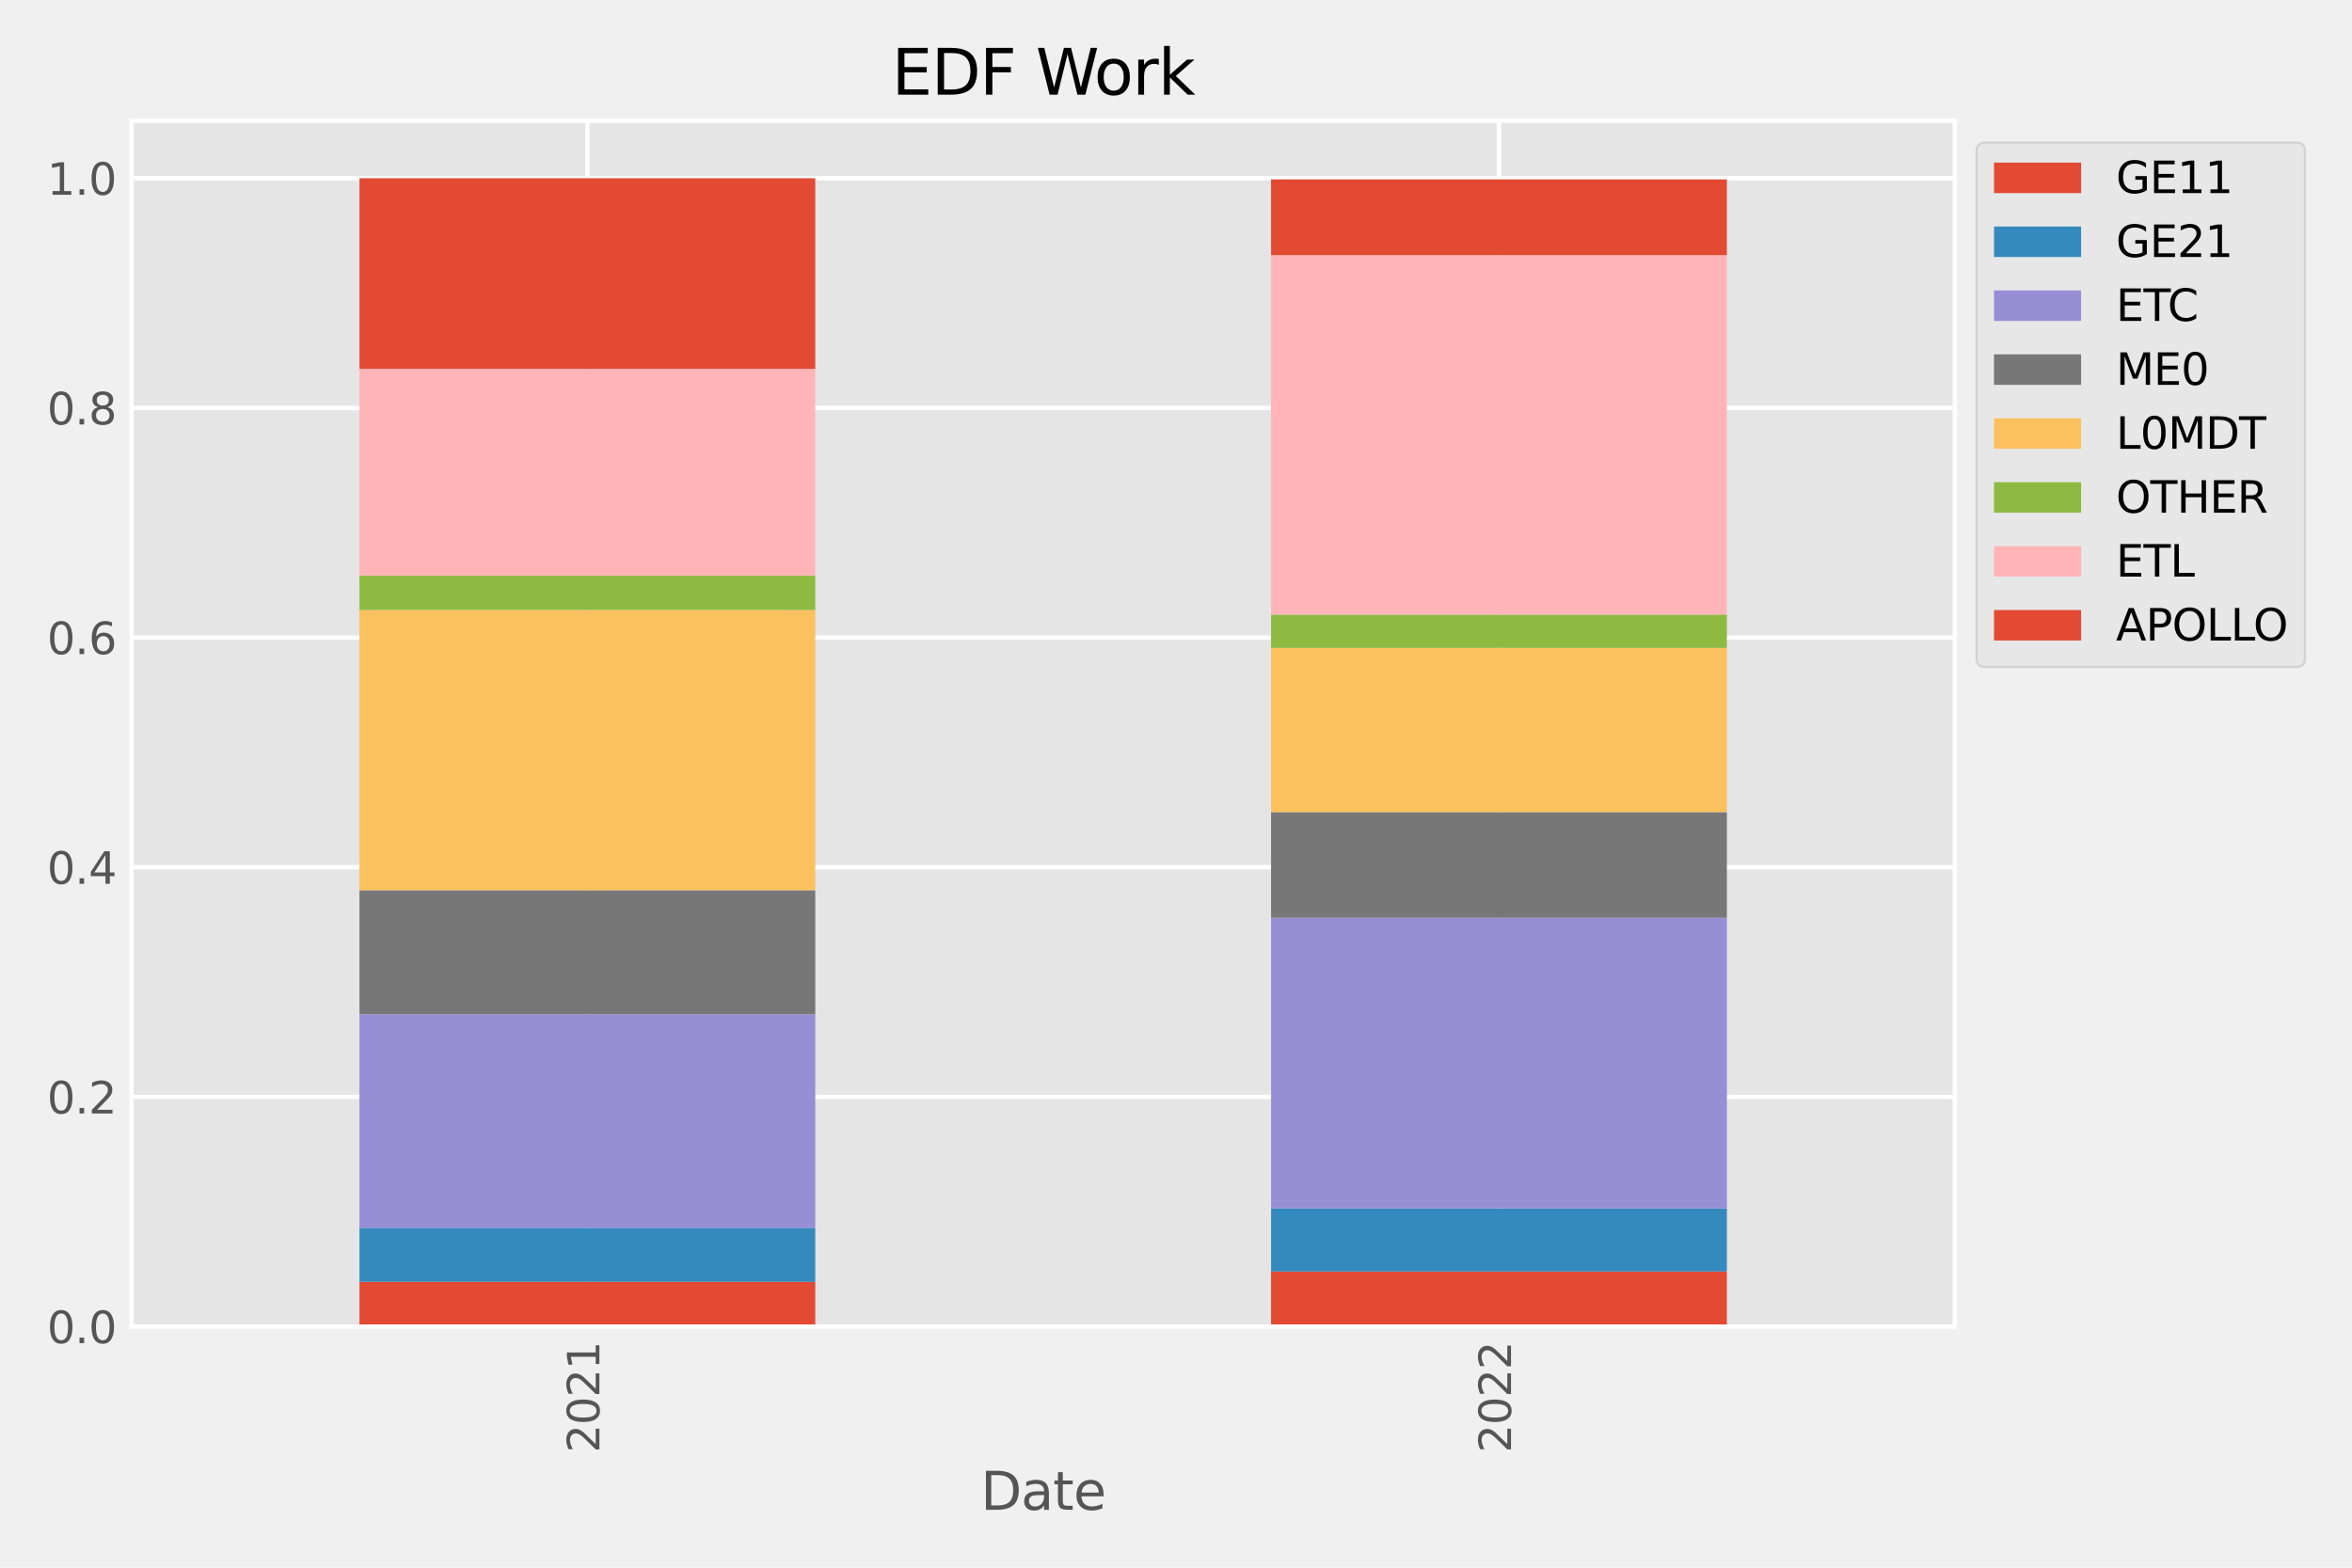 <?xml version="1.0" encoding="utf-8" standalone="no"?>
<!DOCTYPE svg PUBLIC "-//W3C//DTD SVG 1.1//EN"
  "http://www.w3.org/Graphics/SVG/1.1/DTD/svg11.dtd">
<svg xmlns:xlink="http://www.w3.org/1999/xlink" width="540pt" height="360pt" viewBox="0 0 540 360" xmlns="http://www.w3.org/2000/svg" version="1.1">
 <defs>
  <style type="text/css">*{stroke-linejoin: round; stroke-linecap: butt}</style>
 </defs>
 <g id="figure_1">
  <g id="patch_1">
   <path d="M 0 360 
L 540 360 
L 540 0 
L 0 0 
z
" style="fill: #f0f0f0"/>
  </g>
  <g id="axes_1">
   <g id="patch_2">
    <path d="M 30.203 304.636 
L 448.805 304.636 
L 448.805 27.742 
L 30.203 27.742 
z
" style="fill: #e5e5e5"/>
   </g>
   <g id="matplotlib.axis_1">
    <g id="xtick_1">
     <g id="line2d_1">
      <path d="M 134.854 304.636 
L 134.854 27.742 
" clip-path="url(#p65383347c0)" style="fill: none; stroke: #ffffff"/>
     </g>
     <g id="line2d_2"/>
     <g id="text_1">
      <!-- 2021 -->
      <g style="fill: #555555" transform="translate(137.613 333.586)rotate(-90)scale(0.1 -0.1)">
       <defs>
        <path id="DejaVuSans-32" d="M 1228 531 
L 3431 531 
L 3431 0 
L 469 0 
L 469 531 
Q 828 903 1448 1529 
Q 2069 2156 2228 2338 
Q 2531 2678 2651 2914 
Q 2772 3150 2772 3378 
Q 2772 3750 2511 3984 
Q 2250 4219 1831 4219 
Q 1534 4219 1204 4116 
Q 875 4013 500 3803 
L 500 4441 
Q 881 4594 1212 4672 
Q 1544 4750 1819 4750 
Q 2544 4750 2975 4387 
Q 3406 4025 3406 3419 
Q 3406 3131 3298 2873 
Q 3191 2616 2906 2266 
Q 2828 2175 2409 1742 
Q 1991 1309 1228 531 
z
" transform="scale(0.016)"/>
        <path id="DejaVuSans-30" d="M 2034 4250 
Q 1547 4250 1301 3770 
Q 1056 3291 1056 2328 
Q 1056 1369 1301 889 
Q 1547 409 2034 409 
Q 2525 409 2770 889 
Q 3016 1369 3016 2328 
Q 3016 3291 2770 3770 
Q 2525 4250 2034 4250 
z
M 2034 4750 
Q 2819 4750 3233 4129 
Q 3647 3509 3647 2328 
Q 3647 1150 3233 529 
Q 2819 -91 2034 -91 
Q 1250 -91 836 529 
Q 422 1150 422 2328 
Q 422 3509 836 4129 
Q 1250 4750 2034 4750 
z
" transform="scale(0.016)"/>
        <path id="DejaVuSans-31" d="M 794 531 
L 1825 531 
L 1825 4091 
L 703 3866 
L 703 4441 
L 1819 4666 
L 2450 4666 
L 2450 531 
L 3481 531 
L 3481 0 
L 794 0 
L 794 531 
z
" transform="scale(0.016)"/>
       </defs>
       <use xlink:href="#DejaVuSans-32"/>
       <use xlink:href="#DejaVuSans-30" x="63.623"/>
       <use xlink:href="#DejaVuSans-32" x="127.246"/>
       <use xlink:href="#DejaVuSans-31" x="190.869"/>
      </g>
     </g>
    </g>
    <g id="xtick_2">
     <g id="line2d_3">
      <path d="M 344.154 304.636 
L 344.154 27.742 
" clip-path="url(#p65383347c0)" style="fill: none; stroke: #ffffff"/>
     </g>
     <g id="line2d_4"/>
     <g id="text_2">
      <!-- 2022 -->
      <g style="fill: #555555" transform="translate(346.914 333.586)rotate(-90)scale(0.1 -0.1)">
       <use xlink:href="#DejaVuSans-32"/>
       <use xlink:href="#DejaVuSans-30" x="63.623"/>
       <use xlink:href="#DejaVuSans-32" x="127.246"/>
       <use xlink:href="#DejaVuSans-32" x="190.869"/>
      </g>
     </g>
    </g>
    <g id="text_3">
     <!-- Date -->
     <g style="fill: #555555" transform="translate(225.163 346.704)scale(0.12 -0.12)">
      <defs>
       <path id="DejaVuSans-44" d="M 1259 4147 
L 1259 519 
L 2022 519 
Q 2988 519 3436 956 
Q 3884 1394 3884 2338 
Q 3884 3275 3436 3711 
Q 2988 4147 2022 4147 
L 1259 4147 
z
M 628 4666 
L 1925 4666 
Q 3281 4666 3915 4102 
Q 4550 3538 4550 2338 
Q 4550 1131 3912 565 
Q 3275 0 1925 0 
L 628 0 
L 628 4666 
z
" transform="scale(0.016)"/>
       <path id="DejaVuSans-61" d="M 2194 1759 
Q 1497 1759 1228 1600 
Q 959 1441 959 1056 
Q 959 750 1161 570 
Q 1363 391 1709 391 
Q 2188 391 2477 730 
Q 2766 1069 2766 1631 
L 2766 1759 
L 2194 1759 
z
M 3341 1997 
L 3341 0 
L 2766 0 
L 2766 531 
Q 2569 213 2275 61 
Q 1981 -91 1556 -91 
Q 1019 -91 701 211 
Q 384 513 384 1019 
Q 384 1609 779 1909 
Q 1175 2209 1959 2209 
L 2766 2209 
L 2766 2266 
Q 2766 2663 2505 2880 
Q 2244 3097 1772 3097 
Q 1472 3097 1187 3025 
Q 903 2953 641 2809 
L 641 3341 
Q 956 3463 1253 3523 
Q 1550 3584 1831 3584 
Q 2591 3584 2966 3190 
Q 3341 2797 3341 1997 
z
" transform="scale(0.016)"/>
       <path id="DejaVuSans-74" d="M 1172 4494 
L 1172 3500 
L 2356 3500 
L 2356 3053 
L 1172 3053 
L 1172 1153 
Q 1172 725 1289 603 
Q 1406 481 1766 481 
L 2356 481 
L 2356 0 
L 1766 0 
Q 1100 0 847 248 
Q 594 497 594 1153 
L 594 3053 
L 172 3053 
L 172 3500 
L 594 3500 
L 594 4494 
L 1172 4494 
z
" transform="scale(0.016)"/>
       <path id="DejaVuSans-65" d="M 3597 1894 
L 3597 1613 
L 953 1613 
Q 991 1019 1311 708 
Q 1631 397 2203 397 
Q 2534 397 2845 478 
Q 3156 559 3463 722 
L 3463 178 
Q 3153 47 2828 -22 
Q 2503 -91 2169 -91 
Q 1331 -91 842 396 
Q 353 884 353 1716 
Q 353 2575 817 3079 
Q 1281 3584 2069 3584 
Q 2775 3584 3186 3129 
Q 3597 2675 3597 1894 
z
M 3022 2063 
Q 3016 2534 2758 2815 
Q 2500 3097 2075 3097 
Q 1594 3097 1305 2825 
Q 1016 2553 972 2059 
L 3022 2063 
z
" transform="scale(0.016)"/>
      </defs>
      <use xlink:href="#DejaVuSans-44"/>
      <use xlink:href="#DejaVuSans-61" x="77.002"/>
      <use xlink:href="#DejaVuSans-74" x="138.281"/>
      <use xlink:href="#DejaVuSans-65" x="177.49"/>
     </g>
    </g>
   </g>
   <g id="matplotlib.axis_2">
    <g id="ytick_1">
     <g id="line2d_5">
      <path d="M 30.203 304.636 
L 448.805 304.636 
" clip-path="url(#p65383347c0)" style="fill: none; stroke: #ffffff"/>
     </g>
     <g id="line2d_6"/>
     <g id="text_4">
      <!-- 0.0 -->
      <g style="fill: #555555" transform="translate(10.8 308.435)scale(0.1 -0.1)">
       <defs>
        <path id="DejaVuSans-2e" d="M 684 794 
L 1344 794 
L 1344 0 
L 684 0 
L 684 794 
z
" transform="scale(0.016)"/>
       </defs>
       <use xlink:href="#DejaVuSans-30"/>
       <use xlink:href="#DejaVuSans-2e" x="63.623"/>
       <use xlink:href="#DejaVuSans-30" x="95.41"/>
      </g>
     </g>
    </g>
    <g id="ytick_2">
     <g id="line2d_7">
      <path d="M 30.203 251.894 
L 448.805 251.894 
" clip-path="url(#p65383347c0)" style="fill: none; stroke: #ffffff"/>
     </g>
     <g id="line2d_8"/>
     <g id="text_5">
      <!-- 0.2 -->
      <g style="fill: #555555" transform="translate(10.8 255.694)scale(0.1 -0.1)">
       <use xlink:href="#DejaVuSans-30"/>
       <use xlink:href="#DejaVuSans-2e" x="63.623"/>
       <use xlink:href="#DejaVuSans-32" x="95.41"/>
      </g>
     </g>
    </g>
    <g id="ytick_3">
     <g id="line2d_9">
      <path d="M 30.203 199.153 
L 448.805 199.153 
" clip-path="url(#p65383347c0)" style="fill: none; stroke: #ffffff"/>
     </g>
     <g id="line2d_10"/>
     <g id="text_6">
      <!-- 0.4 -->
      <g style="fill: #555555" transform="translate(10.8 202.952)scale(0.1 -0.1)">
       <defs>
        <path id="DejaVuSans-34" d="M 2419 4116 
L 825 1625 
L 2419 1625 
L 2419 4116 
z
M 2253 4666 
L 3047 4666 
L 3047 1625 
L 3713 1625 
L 3713 1100 
L 3047 1100 
L 3047 0 
L 2419 0 
L 2419 1100 
L 313 1100 
L 313 1709 
L 2253 4666 
z
" transform="scale(0.016)"/>
       </defs>
       <use xlink:href="#DejaVuSans-30"/>
       <use xlink:href="#DejaVuSans-2e" x="63.623"/>
       <use xlink:href="#DejaVuSans-34" x="95.41"/>
      </g>
     </g>
    </g>
    <g id="ytick_4">
     <g id="line2d_11">
      <path d="M 30.203 146.411 
L 448.805 146.411 
" clip-path="url(#p65383347c0)" style="fill: none; stroke: #ffffff"/>
     </g>
     <g id="line2d_12"/>
     <g id="text_7">
      <!-- 0.6 -->
      <g style="fill: #555555" transform="translate(10.8 150.21)scale(0.1 -0.1)">
       <defs>
        <path id="DejaVuSans-36" d="M 2113 2584 
Q 1688 2584 1439 2293 
Q 1191 2003 1191 1497 
Q 1191 994 1439 701 
Q 1688 409 2113 409 
Q 2538 409 2786 701 
Q 3034 994 3034 1497 
Q 3034 2003 2786 2293 
Q 2538 2584 2113 2584 
z
M 3366 4563 
L 3366 3988 
Q 3128 4100 2886 4159 
Q 2644 4219 2406 4219 
Q 1781 4219 1451 3797 
Q 1122 3375 1075 2522 
Q 1259 2794 1537 2939 
Q 1816 3084 2150 3084 
Q 2853 3084 3261 2657 
Q 3669 2231 3669 1497 
Q 3669 778 3244 343 
Q 2819 -91 2113 -91 
Q 1303 -91 875 529 
Q 447 1150 447 2328 
Q 447 3434 972 4092 
Q 1497 4750 2381 4750 
Q 2619 4750 2861 4703 
Q 3103 4656 3366 4563 
z
" transform="scale(0.016)"/>
       </defs>
       <use xlink:href="#DejaVuSans-30"/>
       <use xlink:href="#DejaVuSans-2e" x="63.623"/>
       <use xlink:href="#DejaVuSans-36" x="95.41"/>
      </g>
     </g>
    </g>
    <g id="ytick_5">
     <g id="line2d_13">
      <path d="M 30.203 93.669 
L 448.805 93.669 
" clip-path="url(#p65383347c0)" style="fill: none; stroke: #ffffff"/>
     </g>
     <g id="line2d_14"/>
     <g id="text_8">
      <!-- 0.8 -->
      <g style="fill: #555555" transform="translate(10.8 97.468)scale(0.1 -0.1)">
       <defs>
        <path id="DejaVuSans-38" d="M 2034 2216 
Q 1584 2216 1326 1975 
Q 1069 1734 1069 1313 
Q 1069 891 1326 650 
Q 1584 409 2034 409 
Q 2484 409 2743 651 
Q 3003 894 3003 1313 
Q 3003 1734 2745 1975 
Q 2488 2216 2034 2216 
z
M 1403 2484 
Q 997 2584 770 2862 
Q 544 3141 544 3541 
Q 544 4100 942 4425 
Q 1341 4750 2034 4750 
Q 2731 4750 3128 4425 
Q 3525 4100 3525 3541 
Q 3525 3141 3298 2862 
Q 3072 2584 2669 2484 
Q 3125 2378 3379 2068 
Q 3634 1759 3634 1313 
Q 3634 634 3220 271 
Q 2806 -91 2034 -91 
Q 1263 -91 848 271 
Q 434 634 434 1313 
Q 434 1759 690 2068 
Q 947 2378 1403 2484 
z
M 1172 3481 
Q 1172 3119 1398 2916 
Q 1625 2713 2034 2713 
Q 2441 2713 2670 2916 
Q 2900 3119 2900 3481 
Q 2900 3844 2670 4047 
Q 2441 4250 2034 4250 
Q 1625 4250 1398 4047 
Q 1172 3844 1172 3481 
z
" transform="scale(0.016)"/>
       </defs>
       <use xlink:href="#DejaVuSans-30"/>
       <use xlink:href="#DejaVuSans-2e" x="63.623"/>
       <use xlink:href="#DejaVuSans-38" x="95.41"/>
      </g>
     </g>
    </g>
    <g id="ytick_6">
     <g id="line2d_15">
      <path d="M 30.203 40.927 
L 448.805 40.927 
" clip-path="url(#p65383347c0)" style="fill: none; stroke: #ffffff"/>
     </g>
     <g id="line2d_16"/>
     <g id="text_9">
      <!-- 1.0 -->
      <g style="fill: #555555" transform="translate(10.8 44.726)scale(0.1 -0.1)">
       <use xlink:href="#DejaVuSans-31"/>
       <use xlink:href="#DejaVuSans-2e" x="63.623"/>
       <use xlink:href="#DejaVuSans-30" x="95.41"/>
      </g>
     </g>
    </g>
   </g>
   <g id="patch_3">
    <path d="M 82.528 304.636 
L 187.179 304.636 
L 187.179 294.352 
L 82.528 294.352 
z
" clip-path="url(#p65383347c0)" style="fill: #e24a33"/>
   </g>
   <g id="patch_4">
    <path d="M 291.829 304.636 
L 396.479 304.636 
L 396.479 291.978 
L 291.829 291.978 
z
" clip-path="url(#p65383347c0)" style="fill: #e24a33"/>
   </g>
   <g id="patch_5">
    <path d="M 82.528 294.352 
L 187.179 294.352 
L 187.179 281.957 
L 82.528 281.957 
z
" clip-path="url(#p65383347c0)" style="fill: #348abd"/>
   </g>
   <g id="patch_6">
    <path d="M 291.829 291.978 
L 396.479 291.978 
L 396.479 277.474 
L 291.829 277.474 
z
" clip-path="url(#p65383347c0)" style="fill: #348abd"/>
   </g>
   <g id="patch_7">
    <path d="M 82.528 281.957 
L 187.179 281.957 
L 187.179 232.907 
L 82.528 232.907 
z
" clip-path="url(#p65383347c0)" style="fill: #988ed5"/>
   </g>
   <g id="patch_8">
    <path d="M 291.829 277.474 
L 396.479 277.474 
L 396.479 210.756 
L 291.829 210.756 
z
" clip-path="url(#p65383347c0)" style="fill: #988ed5"/>
   </g>
   <g id="patch_9">
    <path d="M 82.528 232.907 
L 187.179 232.907 
L 187.179 204.427 
L 82.528 204.427 
z
" clip-path="url(#p65383347c0)" style="fill: #777777"/>
   </g>
   <g id="patch_10">
    <path d="M 291.829 210.756 
L 396.479 210.756 
L 396.479 186.495 
L 291.829 186.495 
z
" clip-path="url(#p65383347c0)" style="fill: #777777"/>
   </g>
   <g id="patch_11">
    <path d="M 82.528 204.427 
L 187.179 204.427 
L 187.179 140.082 
L 82.528 140.082 
z
" clip-path="url(#p65383347c0)" style="fill: #fbc15e"/>
   </g>
   <g id="patch_12">
    <path d="M 291.829 186.495 
L 396.479 186.495 
L 396.479 148.784 
L 291.829 148.784 
z
" clip-path="url(#p65383347c0)" style="fill: #fbc15e"/>
   </g>
   <g id="patch_13">
    <path d="M 82.528 140.082 
L 187.179 140.082 
L 187.179 132.171 
L 82.528 132.171 
z
" clip-path="url(#p65383347c0)" style="fill: #8eba42"/>
   </g>
   <g id="patch_14">
    <path d="M 291.829 148.784 
L 396.479 148.784 
L 396.479 141.137 
L 291.829 141.137 
z
" clip-path="url(#p65383347c0)" style="fill: #8eba42"/>
   </g>
   <g id="patch_15">
    <path d="M 82.528 132.171 
L 187.179 132.171 
L 187.179 84.703 
L 82.528 84.703 
z
" clip-path="url(#p65383347c0)" style="fill: #ffb5b8"/>
   </g>
   <g id="patch_16">
    <path d="M 291.829 141.137 
L 396.479 141.137 
L 396.479 58.596 
L 291.829 58.596 
z
" clip-path="url(#p65383347c0)" style="fill: #ffb5b8"/>
   </g>
   <g id="patch_17">
    <path d="M 82.528 84.703 
L 187.179 84.703 
L 187.179 40.927 
L 82.528 40.927 
z
" clip-path="url(#p65383347c0)" style="fill: #e24a33"/>
   </g>
   <g id="patch_18">
    <path d="M 291.829 58.596 
L 396.479 58.596 
L 396.479 41.191 
L 291.829 41.191 
z
" clip-path="url(#p65383347c0)" style="fill: #e24a33"/>
   </g>
   <g id="patch_19">
    <path d="M 30.203 304.636 
L 30.203 27.742 
" style="fill: none; stroke: #ffffff; stroke-linejoin: miter; stroke-linecap: square"/>
   </g>
   <g id="patch_20">
    <path d="M 448.805 304.636 
L 448.805 27.742 
" style="fill: none; stroke: #ffffff; stroke-linejoin: miter; stroke-linecap: square"/>
   </g>
   <g id="patch_21">
    <path d="M 30.203 304.636 
L 448.805 304.636 
" style="fill: none; stroke: #ffffff; stroke-linejoin: miter; stroke-linecap: square"/>
   </g>
   <g id="patch_22">
    <path d="M 30.203 27.742 
L 448.805 27.742 
" style="fill: none; stroke: #ffffff; stroke-linejoin: miter; stroke-linecap: square"/>
   </g>
   <g id="text_10">
    <!-- EDF Work -->
    <g transform="translate(204.75 21.742)scale(0.144 -0.144)">
     <defs>
      <path id="DejaVuSans-45" d="M 628 4666 
L 3578 4666 
L 3578 4134 
L 1259 4134 
L 1259 2753 
L 3481 2753 
L 3481 2222 
L 1259 2222 
L 1259 531 
L 3634 531 
L 3634 0 
L 628 0 
L 628 4666 
z
" transform="scale(0.016)"/>
      <path id="DejaVuSans-46" d="M 628 4666 
L 3309 4666 
L 3309 4134 
L 1259 4134 
L 1259 2759 
L 3109 2759 
L 3109 2228 
L 1259 2228 
L 1259 0 
L 628 0 
L 628 4666 
z
" transform="scale(0.016)"/>
      <path id="DejaVuSans-20" transform="scale(0.016)"/>
      <path id="DejaVuSans-57" d="M 213 4666 
L 850 4666 
L 1831 722 
L 2809 4666 
L 3519 4666 
L 4500 722 
L 5478 4666 
L 6119 4666 
L 4947 0 
L 4153 0 
L 3169 4050 
L 2175 0 
L 1381 0 
L 213 4666 
z
" transform="scale(0.016)"/>
      <path id="DejaVuSans-6f" d="M 1959 3097 
Q 1497 3097 1228 2736 
Q 959 2375 959 1747 
Q 959 1119 1226 758 
Q 1494 397 1959 397 
Q 2419 397 2687 759 
Q 2956 1122 2956 1747 
Q 2956 2369 2687 2733 
Q 2419 3097 1959 3097 
z
M 1959 3584 
Q 2709 3584 3137 3096 
Q 3566 2609 3566 1747 
Q 3566 888 3137 398 
Q 2709 -91 1959 -91 
Q 1206 -91 779 398 
Q 353 888 353 1747 
Q 353 2609 779 3096 
Q 1206 3584 1959 3584 
z
" transform="scale(0.016)"/>
      <path id="DejaVuSans-72" d="M 2631 2963 
Q 2534 3019 2420 3045 
Q 2306 3072 2169 3072 
Q 1681 3072 1420 2755 
Q 1159 2438 1159 1844 
L 1159 0 
L 581 0 
L 581 3500 
L 1159 3500 
L 1159 2956 
Q 1341 3275 1631 3429 
Q 1922 3584 2338 3584 
Q 2397 3584 2469 3576 
Q 2541 3569 2628 3553 
L 2631 2963 
z
" transform="scale(0.016)"/>
      <path id="DejaVuSans-6b" d="M 581 4863 
L 1159 4863 
L 1159 1991 
L 2875 3500 
L 3609 3500 
L 1753 1863 
L 3688 0 
L 2938 0 
L 1159 1709 
L 1159 0 
L 581 0 
L 581 4863 
z
" transform="scale(0.016)"/>
     </defs>
     <use xlink:href="#DejaVuSans-45"/>
     <use xlink:href="#DejaVuSans-44" x="63.184"/>
     <use xlink:href="#DejaVuSans-46" x="140.186"/>
     <use xlink:href="#DejaVuSans-20" x="197.705"/>
     <use xlink:href="#DejaVuSans-57" x="229.492"/>
     <use xlink:href="#DejaVuSans-6f" x="322.494"/>
     <use xlink:href="#DejaVuSans-72" x="383.676"/>
     <use xlink:href="#DejaVuSans-6b" x="424.789"/>
    </g>
   </g>
   <g id="legend_1">
    <g id="patch_23">
     <path d="M 455.805 153.167 
L 527.2 153.167 
Q 529.2 153.167 529.2 151.167 
L 529.2 34.742 
Q 529.2 32.742 527.2 32.742 
L 455.805 32.742 
Q 453.805 32.742 453.805 34.742 
L 453.805 151.167 
Q 453.805 153.167 455.805 153.167 
z
" style="fill: #e5e5e5; opacity: 0.8; stroke: #cccccc; stroke-width: 0.5; stroke-linejoin: miter"/>
    </g>
    <g id="patch_24">
     <path d="M 457.805 44.34 
L 477.805 44.34 
L 477.805 37.34 
L 457.805 37.34 
z
" style="fill: #e24a33"/>
    </g>
    <g id="text_11">
     <!-- GE11 -->
     <g transform="translate(485.805 44.34)scale(0.1 -0.1)">
      <defs>
       <path id="DejaVuSans-47" d="M 3809 666 
L 3809 1919 
L 2778 1919 
L 2778 2438 
L 4434 2438 
L 4434 434 
Q 4069 175 3628 42 
Q 3188 -91 2688 -91 
Q 1594 -91 976 548 
Q 359 1188 359 2328 
Q 359 3472 976 4111 
Q 1594 4750 2688 4750 
Q 3144 4750 3555 4637 
Q 3966 4525 4313 4306 
L 4313 3634 
Q 3963 3931 3569 4081 
Q 3175 4231 2741 4231 
Q 1884 4231 1454 3753 
Q 1025 3275 1025 2328 
Q 1025 1384 1454 906 
Q 1884 428 2741 428 
Q 3075 428 3337 486 
Q 3600 544 3809 666 
z
" transform="scale(0.016)"/>
      </defs>
      <use xlink:href="#DejaVuSans-47"/>
      <use xlink:href="#DejaVuSans-45" x="77.49"/>
      <use xlink:href="#DejaVuSans-31" x="140.674"/>
      <use xlink:href="#DejaVuSans-31" x="204.297"/>
     </g>
    </g>
    <g id="patch_25">
     <path d="M 457.805 59.018 
L 477.805 59.018 
L 477.805 52.018 
L 457.805 52.018 
z
" style="fill: #348abd"/>
    </g>
    <g id="text_12">
     <!-- GE21 -->
     <g transform="translate(485.805 59.018)scale(0.1 -0.1)">
      <use xlink:href="#DejaVuSans-47"/>
      <use xlink:href="#DejaVuSans-45" x="77.49"/>
      <use xlink:href="#DejaVuSans-32" x="140.674"/>
      <use xlink:href="#DejaVuSans-31" x="204.297"/>
     </g>
    </g>
    <g id="patch_26">
     <path d="M 457.805 73.696 
L 477.805 73.696 
L 477.805 66.696 
L 457.805 66.696 
z
" style="fill: #988ed5"/>
    </g>
    <g id="text_13">
     <!-- ETC -->
     <g transform="translate(485.805 73.696)scale(0.1 -0.1)">
      <defs>
       <path id="DejaVuSans-54" d="M -19 4666 
L 3928 4666 
L 3928 4134 
L 2272 4134 
L 2272 0 
L 1638 0 
L 1638 4134 
L -19 4134 
L -19 4666 
z
" transform="scale(0.016)"/>
       <path id="DejaVuSans-43" d="M 4122 4306 
L 4122 3641 
Q 3803 3938 3442 4084 
Q 3081 4231 2675 4231 
Q 1875 4231 1450 3742 
Q 1025 3253 1025 2328 
Q 1025 1406 1450 917 
Q 1875 428 2675 428 
Q 3081 428 3442 575 
Q 3803 722 4122 1019 
L 4122 359 
Q 3791 134 3420 21 
Q 3050 -91 2638 -91 
Q 1578 -91 968 557 
Q 359 1206 359 2328 
Q 359 3453 968 4101 
Q 1578 4750 2638 4750 
Q 3056 4750 3426 4639 
Q 3797 4528 4122 4306 
z
" transform="scale(0.016)"/>
      </defs>
      <use xlink:href="#DejaVuSans-45"/>
      <use xlink:href="#DejaVuSans-54" x="63.184"/>
      <use xlink:href="#DejaVuSans-43" x="118.393"/>
     </g>
    </g>
    <g id="patch_27">
     <path d="M 457.805 88.375 
L 477.805 88.375 
L 477.805 81.375 
L 457.805 81.375 
z
" style="fill: #777777"/>
    </g>
    <g id="text_14">
     <!-- ME0 -->
     <g transform="translate(485.805 88.375)scale(0.1 -0.1)">
      <defs>
       <path id="DejaVuSans-4d" d="M 628 4666 
L 1569 4666 
L 2759 1491 
L 3956 4666 
L 4897 4666 
L 4897 0 
L 4281 0 
L 4281 4097 
L 3078 897 
L 2444 897 
L 1241 4097 
L 1241 0 
L 628 0 
L 628 4666 
z
" transform="scale(0.016)"/>
      </defs>
      <use xlink:href="#DejaVuSans-4d"/>
      <use xlink:href="#DejaVuSans-45" x="86.279"/>
      <use xlink:href="#DejaVuSans-30" x="149.463"/>
     </g>
    </g>
    <g id="patch_28">
     <path d="M 457.805 103.053 
L 477.805 103.053 
L 477.805 96.053 
L 457.805 96.053 
z
" style="fill: #fbc15e"/>
    </g>
    <g id="text_15">
     <!-- L0MDT -->
     <g transform="translate(485.805 103.053)scale(0.1 -0.1)">
      <defs>
       <path id="DejaVuSans-4c" d="M 628 4666 
L 1259 4666 
L 1259 531 
L 3531 531 
L 3531 0 
L 628 0 
L 628 4666 
z
" transform="scale(0.016)"/>
      </defs>
      <use xlink:href="#DejaVuSans-4c"/>
      <use xlink:href="#DejaVuSans-30" x="55.713"/>
      <use xlink:href="#DejaVuSans-4d" x="119.336"/>
      <use xlink:href="#DejaVuSans-44" x="205.615"/>
      <use xlink:href="#DejaVuSans-54" x="282.617"/>
     </g>
    </g>
    <g id="patch_29">
     <path d="M 457.805 117.731 
L 477.805 117.731 
L 477.805 110.731 
L 457.805 110.731 
z
" style="fill: #8eba42"/>
    </g>
    <g id="text_16">
     <!-- OTHER -->
     <g transform="translate(485.805 117.731)scale(0.1 -0.1)">
      <defs>
       <path id="DejaVuSans-4f" d="M 2522 4238 
Q 1834 4238 1429 3725 
Q 1025 3213 1025 2328 
Q 1025 1447 1429 934 
Q 1834 422 2522 422 
Q 3209 422 3611 934 
Q 4013 1447 4013 2328 
Q 4013 3213 3611 3725 
Q 3209 4238 2522 4238 
z
M 2522 4750 
Q 3503 4750 4090 4092 
Q 4678 3434 4678 2328 
Q 4678 1225 4090 567 
Q 3503 -91 2522 -91 
Q 1538 -91 948 565 
Q 359 1222 359 2328 
Q 359 3434 948 4092 
Q 1538 4750 2522 4750 
z
" transform="scale(0.016)"/>
       <path id="DejaVuSans-48" d="M 628 4666 
L 1259 4666 
L 1259 2753 
L 3553 2753 
L 3553 4666 
L 4184 4666 
L 4184 0 
L 3553 0 
L 3553 2222 
L 1259 2222 
L 1259 0 
L 628 0 
L 628 4666 
z
" transform="scale(0.016)"/>
       <path id="DejaVuSans-52" d="M 2841 2188 
Q 3044 2119 3236 1894 
Q 3428 1669 3622 1275 
L 4263 0 
L 3584 0 
L 2988 1197 
Q 2756 1666 2539 1819 
Q 2322 1972 1947 1972 
L 1259 1972 
L 1259 0 
L 628 0 
L 628 4666 
L 2053 4666 
Q 2853 4666 3247 4331 
Q 3641 3997 3641 3322 
Q 3641 2881 3436 2590 
Q 3231 2300 2841 2188 
z
M 1259 4147 
L 1259 2491 
L 2053 2491 
Q 2509 2491 2742 2702 
Q 2975 2913 2975 3322 
Q 2975 3731 2742 3939 
Q 2509 4147 2053 4147 
L 1259 4147 
z
" transform="scale(0.016)"/>
      </defs>
      <use xlink:href="#DejaVuSans-4f"/>
      <use xlink:href="#DejaVuSans-54" x="78.711"/>
      <use xlink:href="#DejaVuSans-48" x="139.795"/>
      <use xlink:href="#DejaVuSans-45" x="214.99"/>
      <use xlink:href="#DejaVuSans-52" x="278.174"/>
     </g>
    </g>
    <g id="patch_30">
     <path d="M 457.805 132.409 
L 477.805 132.409 
L 477.805 125.409 
L 457.805 125.409 
z
" style="fill: #ffb5b8"/>
    </g>
    <g id="text_17">
     <!-- ETL -->
     <g transform="translate(485.805 132.409)scale(0.1 -0.1)">
      <use xlink:href="#DejaVuSans-45"/>
      <use xlink:href="#DejaVuSans-54" x="63.184"/>
      <use xlink:href="#DejaVuSans-4c" x="124.268"/>
     </g>
    </g>
    <g id="patch_31">
     <path d="M 457.805 147.087 
L 477.805 147.087 
L 477.805 140.087 
L 457.805 140.087 
z
" style="fill: #e24a33"/>
    </g>
    <g id="text_18">
     <!-- APOLLO -->
     <g transform="translate(485.805 147.087)scale(0.1 -0.1)">
      <defs>
       <path id="DejaVuSans-41" d="M 2188 4044 
L 1331 1722 
L 3047 1722 
L 2188 4044 
z
M 1831 4666 
L 2547 4666 
L 4325 0 
L 3669 0 
L 3244 1197 
L 1141 1197 
L 716 0 
L 50 0 
L 1831 4666 
z
" transform="scale(0.016)"/>
       <path id="DejaVuSans-50" d="M 1259 4147 
L 1259 2394 
L 2053 2394 
Q 2494 2394 2734 2622 
Q 2975 2850 2975 3272 
Q 2975 3691 2734 3919 
Q 2494 4147 2053 4147 
L 1259 4147 
z
M 628 4666 
L 2053 4666 
Q 2838 4666 3239 4311 
Q 3641 3956 3641 3272 
Q 3641 2581 3239 2228 
Q 2838 1875 2053 1875 
L 1259 1875 
L 1259 0 
L 628 0 
L 628 4666 
z
" transform="scale(0.016)"/>
      </defs>
      <use xlink:href="#DejaVuSans-41"/>
      <use xlink:href="#DejaVuSans-50" x="68.408"/>
      <use xlink:href="#DejaVuSans-4f" x="128.711"/>
      <use xlink:href="#DejaVuSans-4c" x="207.422"/>
      <use xlink:href="#DejaVuSans-4c" x="263.135"/>
      <use xlink:href="#DejaVuSans-4f" x="315.223"/>
     </g>
    </g>
   </g>
  </g>
 </g>
 <defs>
  <clipPath id="p65383347c0">
   <rect x="30.203" y="27.742" width="418.602" height="276.894"/>
  </clipPath>
 </defs>
</svg>
